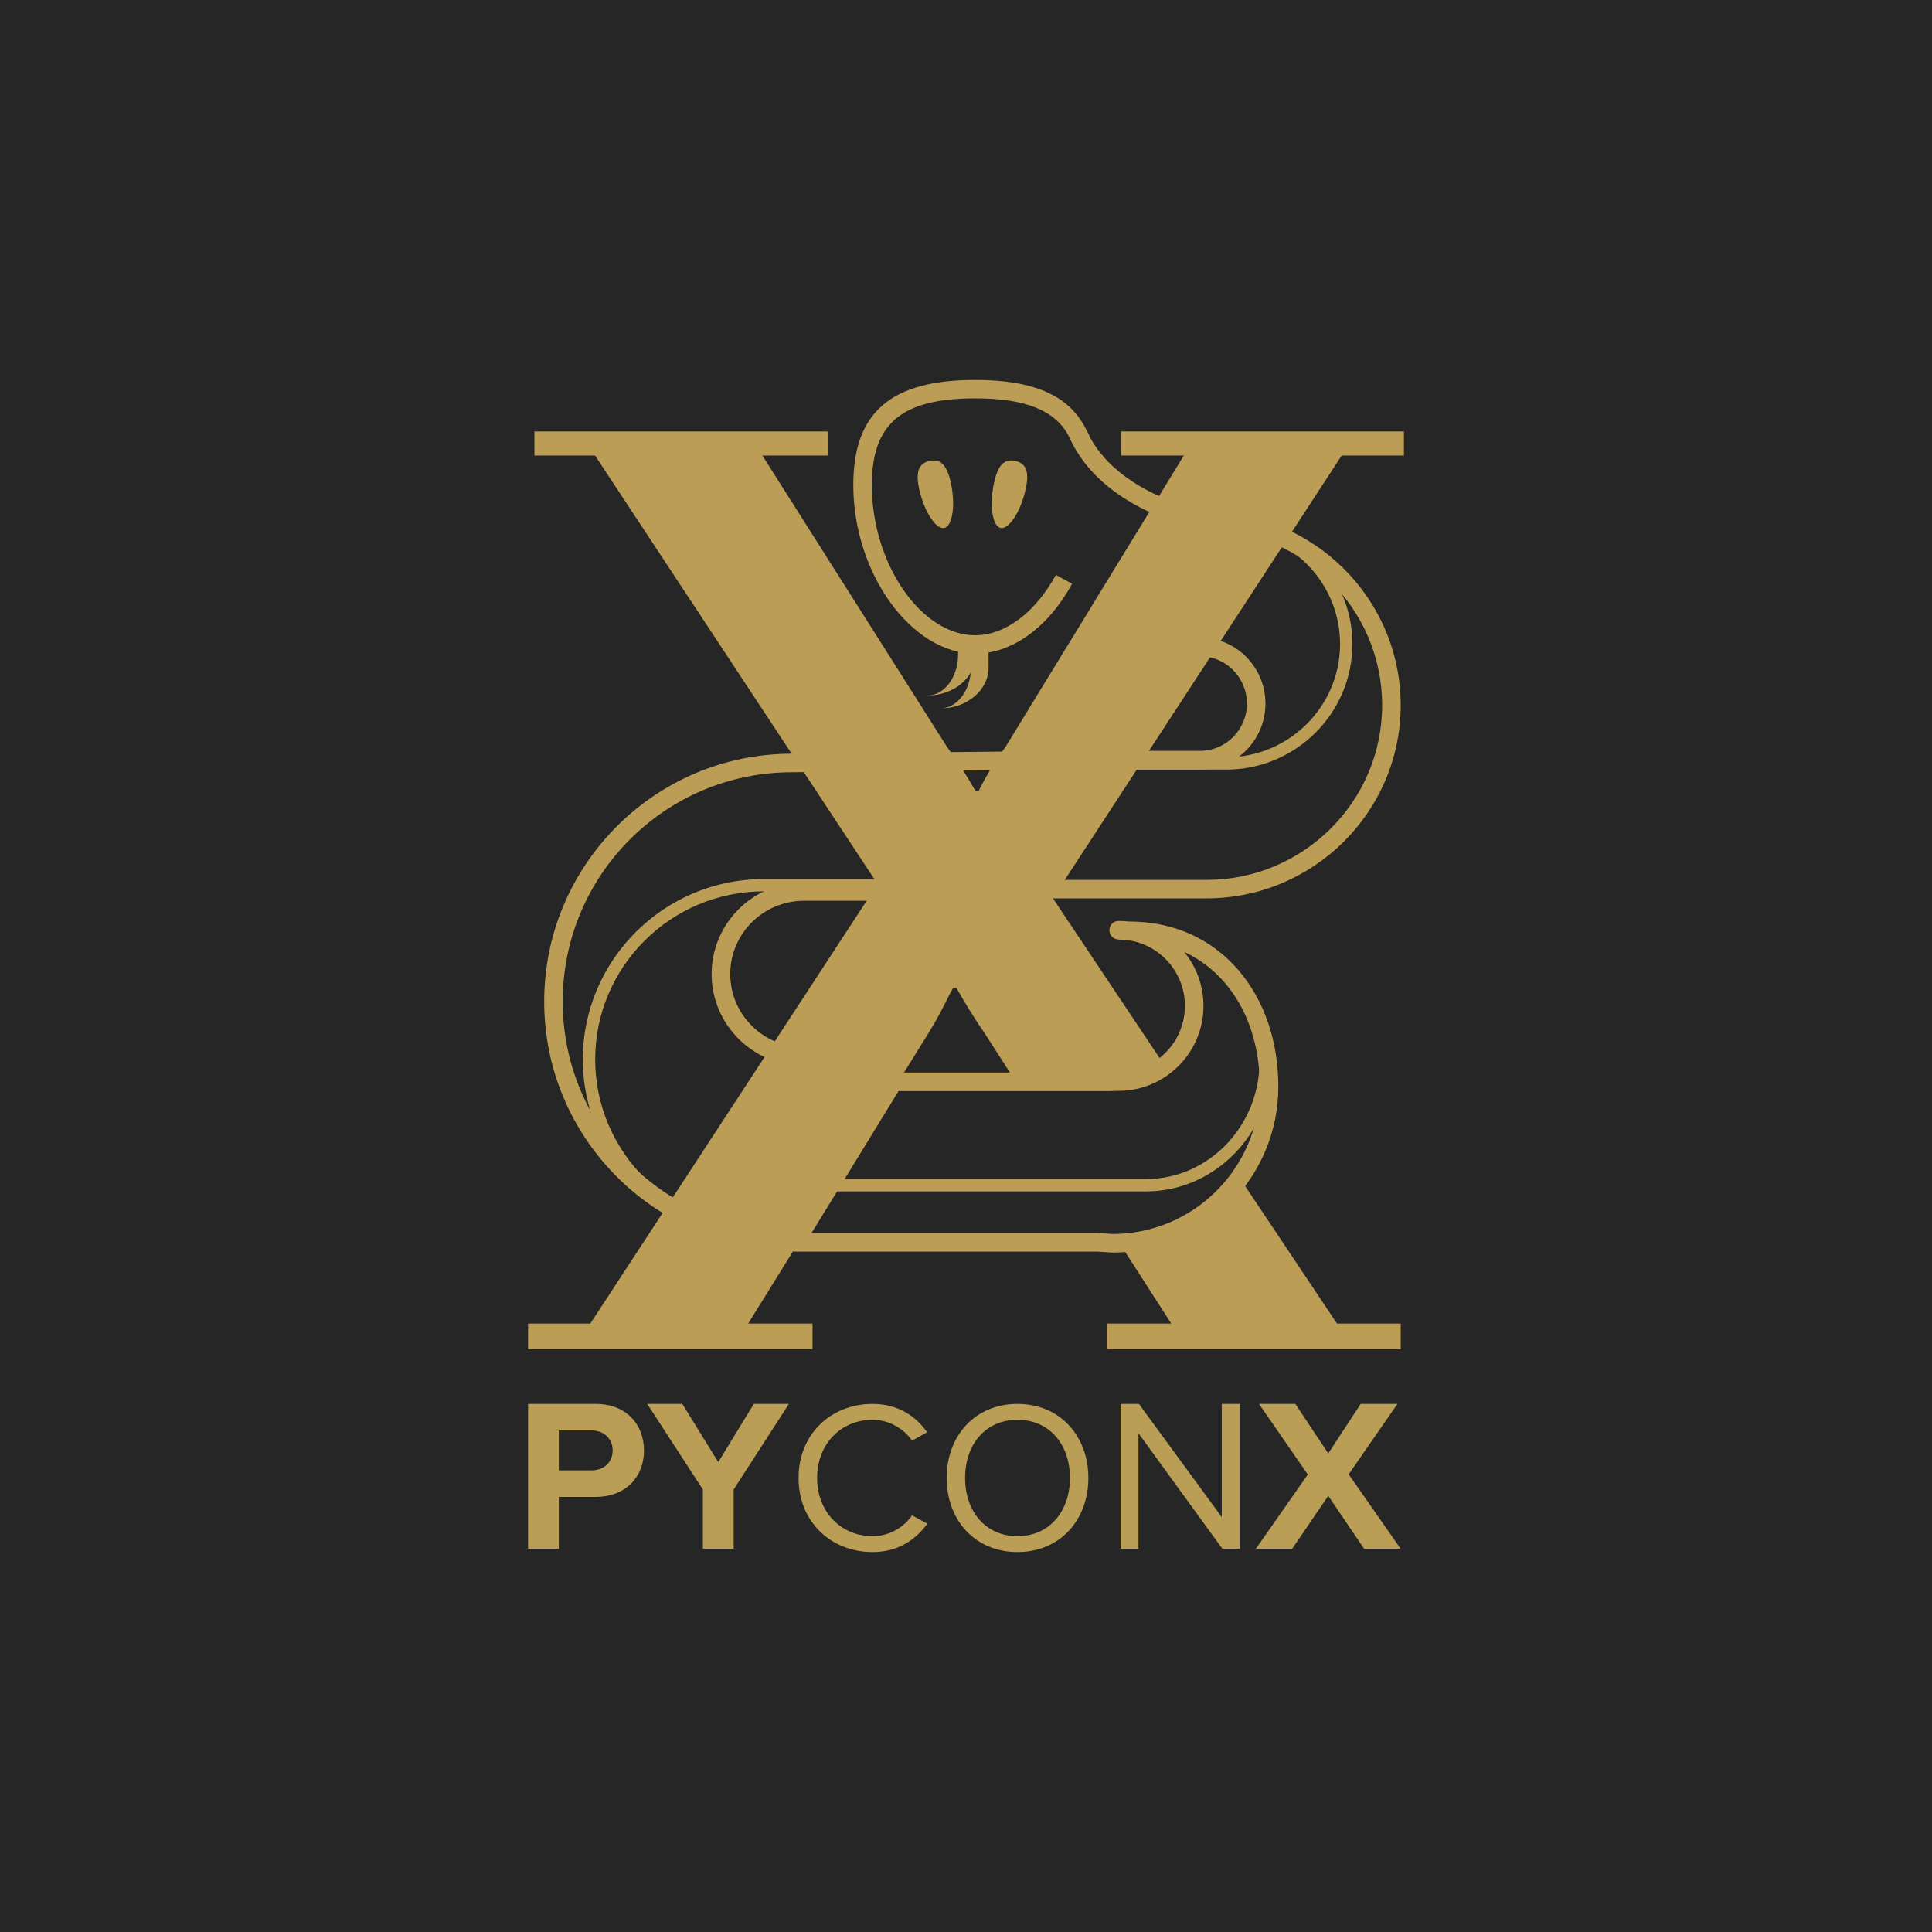 <?xml version="1.0" encoding="UTF-8"?>
<svg width="600px" height="600px" viewBox="0 0 600 600" version="1.1" xmlns="http://www.w3.org/2000/svg" xmlns:xlink="http://www.w3.org/1999/xlink">
    <!-- Generator: Sketch 52.3 (67297) - http://www.bohemiancoding.com/sketch -->
    <title>Artboard Copy</title>
    <desc>Created with Sketch.</desc>
    <g id="Artboard-Copy" stroke="none" stroke-width="1" fill="none" fill-rule="evenodd">
        <rect id="Rectangle" fill="#262626" x="0" y="0" width="600" height="600"></rect>
        <g id="Group" transform="translate(164, 118)">
            <path d="M0,293.04 L19.33,293.04 L108.546,156.545 L20.795,23.471 L1.963,23.471 L1.963,16 L93.24,16 L93.24,23.471 L72.762,23.471 L130.119,113.982 C135.51,121.322 138.94,127.682 138.94,127.682 L139.921,127.682 C139.921,127.682 142.866,121.322 148.257,113.982 L203.652,23.471 L184.155,23.471 L184.155,16 L272,16 L272,23.471 L252.674,23.471 L162.966,160.946 L251.209,293.04 L271.019,293.04 L271.019,301 L179.744,301 L179.744,293.04 L199.732,293.04 L141.884,203.019 C136.493,195.194 133.058,188.835 133.058,188.835 L132.082,188.835 C131.592,188.835 129.138,195.194 124.236,203.019 L68.351,293.04 L88.339,293.04 L88.339,301 L0,301 L0,293.04 Z" id="Fill-1" fill="#BC9D55"></path>
            <path d="M138.85,85 C119.04,85 101,60.046 101,32.647 C101,10.069 112.672,0 138.85,0 C156.912,0 167.786,4.736 173.069,14.904 L174.407,17.479 L174.332,17.516 C187.135,41.297 225.6,43.44 226,43.459 L225.725,49.17 C225.269,49.148 214.419,48.593 201.887,44.503 C184.991,38.987 173.23,29.605 167.876,17.371 C163.651,9.421 154.421,5.718 138.85,5.718 C116.052,5.718 106.752,13.519 106.752,32.647 C106.752,57.055 122.051,79.282 138.85,79.282 C148.128,79.282 157.494,72.28 163.905,60.554 L168.958,63.282 C161.526,76.881 150.271,85 138.85,85" id="Fill-3" fill="#BC9D55"></path>
            <path d="M144.726,31.858 C145.946,26.381 147.928,24.379 151.35,25.164 C154.771,25.949 155.71,28.62 154.489,34.096 C152.975,40.891 149.269,46.544 146.714,45.958 C144.159,45.372 143.211,38.652 144.726,31.858" id="Fill-5" fill="#BC9D55"></path>
            <path d="M129.287,45.958 C126.732,46.544 123.025,40.89 121.511,34.097 C120.29,28.62 121.228,25.949 124.651,25.164 C128.072,24.379 130.053,26.381 131.274,31.858 C132.788,38.651 131.842,45.372 129.287,45.958" id="Fill-7" fill="#BC9D55"></path>
            <path d="M81.881,270 C39.489,270 5,235.475 5,193.037 C5,150.6 39.489,116.075 81.881,116.075 L186.942,115 L187,120.756 L81.91,121.832 C42.66,121.832 10.75,153.774 10.75,193.037 C10.75,232.3 42.66,264.244 81.881,264.244 L81.881,270 Z" id="Fill-9" fill="#BC9D55"></path>
            <path d="M85.676,213 C69.864,213 57,200.215 57,184.5 C57,168.785 69.864,156 85.676,156 L134,156 L134,161.748 L85.676,161.748 C73.053,161.748 62.783,171.954 62.783,184.5 C62.783,197.046 73.053,207.252 85.676,207.252 L85.676,213 Z" id="Fill-11" fill="#BC9D55"></path>
            <path d="M73.206,267 C42.214,267 17,241.878 17,211 C17,180.122 42.214,155 73.206,155 L136,155 L136,158.826 L73.206,158.826 C44.331,158.826 20.84,182.231 20.84,211 C20.84,239.769 44.331,263.174 73.206,263.174 L73.206,267 Z" id="Fill-13" fill="#BC9D55"></path>
            <path d="M210.67,161 L103,161 L103,155.267 L210.67,155.267 C240.757,155.267 265.236,130.923 265.236,101 C265.236,71.077 240.757,46.733 210.67,46.733 L210.67,41 C243.936,41 271,67.916 271,101 C271,134.084 243.936,161 210.67,161" id="Fill-15" fill="#BC9D55"></path>
            <path d="M208.683,121 L176,121 L176,115.192 L208.683,115.192 C216.711,115.192 223.244,108.6 223.244,100.499 C223.244,92.399 216.711,85.808 208.683,85.808 L208.683,80 C219.886,80 229,89.196 229,100.499 C229,111.804 219.886,121 208.683,121" id="Fill-17" fill="#BC9D55"></path>
            <path d="M216.827,121 L147,121 L147,117.188 L216.827,117.188 C236.315,117.188 252.171,101.403 252.171,82 C252.171,62.597 236.315,46.812 216.827,46.812 L216.827,43 C238.427,43 256,60.496 256,82 C256,103.505 238.427,121 216.827,121" id="Fill-19" fill="#BC9D55"></path>
            <path d="M83,267.704 L176.902,267.704 L181.464,268 C208.27,268 230,246.255 230,219.432 C230,192.609 213.348,171.18 186.542,171.18 L186.994,171.299 L183.365,171 C196.3,171 206.788,181.493 206.788,194.437 C206.788,207.382 196.3,217.876 183.365,217.876 L179.915,217.971 L113.497,217.971 L83,267.704 Z" id="Fill-21" fill="#262626"></path>
            <path d="M88.033,264.931 L176.934,264.931 C176.996,264.931 177.058,264.933 177.12,264.936 L181.595,265.227 C206.769,265.177 227.235,244.652 227.235,219.432 C227.235,199.661 218.125,184.293 203.723,177.604 C207.487,182.166 209.751,188.014 209.751,194.379 C209.751,208.925 197.933,220.759 183.408,220.759 L180.033,220.853 L115.041,220.854 L88.033,264.931 Z M181.503,271 C181.441,271 181.379,270.998 181.317,270.994 L176.841,270.704 L82.883,270.704 C81.839,270.704 80.877,270.139 80.366,269.227 C79.857,268.316 79.88,267.198 80.426,266.308 L110.972,216.458 C111.496,215.602 112.427,215.081 113.429,215.081 L179.953,215.081 L183.328,214.986 C194.754,214.986 203.985,205.741 203.985,194.379 C203.985,184.21 196.59,175.737 186.902,174.069 C186.87,174.068 186.838,174.066 186.806,174.065 L183.171,173.763 C181.63,173.635 180.464,172.313 180.528,170.767 C180.591,169.22 181.862,168 183.408,168 C184.457,168 185.491,168.062 186.508,168.181 C186.536,168.18 186.563,168.18 186.589,168.18 C200.327,168.18 212.088,173.402 220.604,183.281 C228.597,192.554 233,205.393 233,219.432 C233,247.867 209.898,271 181.503,271 Z" id="Fill-23" fill="#BC9D55"></path>
            <path d="M137.539,82 L137.539,89.332 C137.539,96.328 133.268,101.999 128,102 C136.284,102 143,96.328 143,89.333 L143,82.001" id="Fill-25" fill="#BC9D55"></path>
            <path d="M133.539,82 L133.539,85.293 C133.539,92.311 129.268,98 124,98 C132.284,98 139,92.311 139,85.294 L139,82" id="Fill-27" fill="#BC9D55"></path>
            <path d="M191.856,252 L92,252 L92,248.18 L191.856,248.18 C211.33,248.18 227.174,231.726 227.174,211.5 C227.174,191.275 211.33,174.82 191.856,174.82 L191.856,171 C213.439,171 231,189.168 231,211.5 C231,233.832 213.439,252 191.856,252" id="Fill-29" fill="#BC9D55"></path>
            <path d="M19.679,326.231 L9.538,326.231 L9.538,338.645 L19.679,338.645 C23.441,338.645 26.262,336.215 26.262,332.438 C26.262,328.728 23.441,326.231 19.679,326.231 Z M0,318 L20.955,318 C30.695,318 36,324.612 36,332.504 C36,340.331 30.627,346.876 20.955,346.876 L9.538,346.876 L9.538,363 L0,363 L0,318 Z" id="Fill-31" fill="#BB9E56"></path>
            <polygon id="Fill-33" fill="#BB9E56" points="54.291 344.581 37 318 47.898 318 59.067 336.081 70.101 318 81 318 63.843 344.581 63.843 363 54.291 363"></polygon>
            <path d="M84,341 C84,327.333 94.117,318 106.982,318 C114.888,318 120.382,321.801 123.934,326.8 L119.242,329.401 C116.696,325.667 112.074,322.933 106.982,322.933 C97.198,322.933 89.762,330.4 89.762,341 C89.762,351.533 97.198,359.067 106.982,359.067 C112.074,359.067 116.696,356.399 119.242,352.599 L124,355.2 C120.248,360.265 114.888,364 106.982,364 C94.117,364 84,354.667 84,341" id="Fill-35" fill="#BB9E56"></path>
            <path d="M168.282,341 C168.282,330.6 161.902,322.933 151.999,322.933 C142.03,322.933 135.716,330.6 135.716,341 C135.716,351.333 142.03,359.067 151.999,359.067 C161.902,359.067 168.282,351.333 168.282,341 M130,341 C130,327.867 138.839,318 151.999,318 C165.093,318 174,327.867 174,341 C174,354.133 165.093,364 151.999,364 C138.839,364 130,354.133 130,341" id="Fill-37" fill="#BB9E56"></path>
            <polygon id="Fill-39" fill="#BB9E56" points="215.639 363 189.563 327.108 189.563 363 184 363 184 318 189.697 318 215.437 353.149 215.437 318 221 318 221 363"></polygon>
            <polygon id="Fill-41" fill="#BB9E56" points="248.5 346.538 237.283 363 226 363 242.157 339.927 227.002 318 238.284 318 248.5 333.381 258.582 318 269.997 318 254.842 339.858 271 363 259.649 363"></polygon>
        </g>
    </g>
</svg>